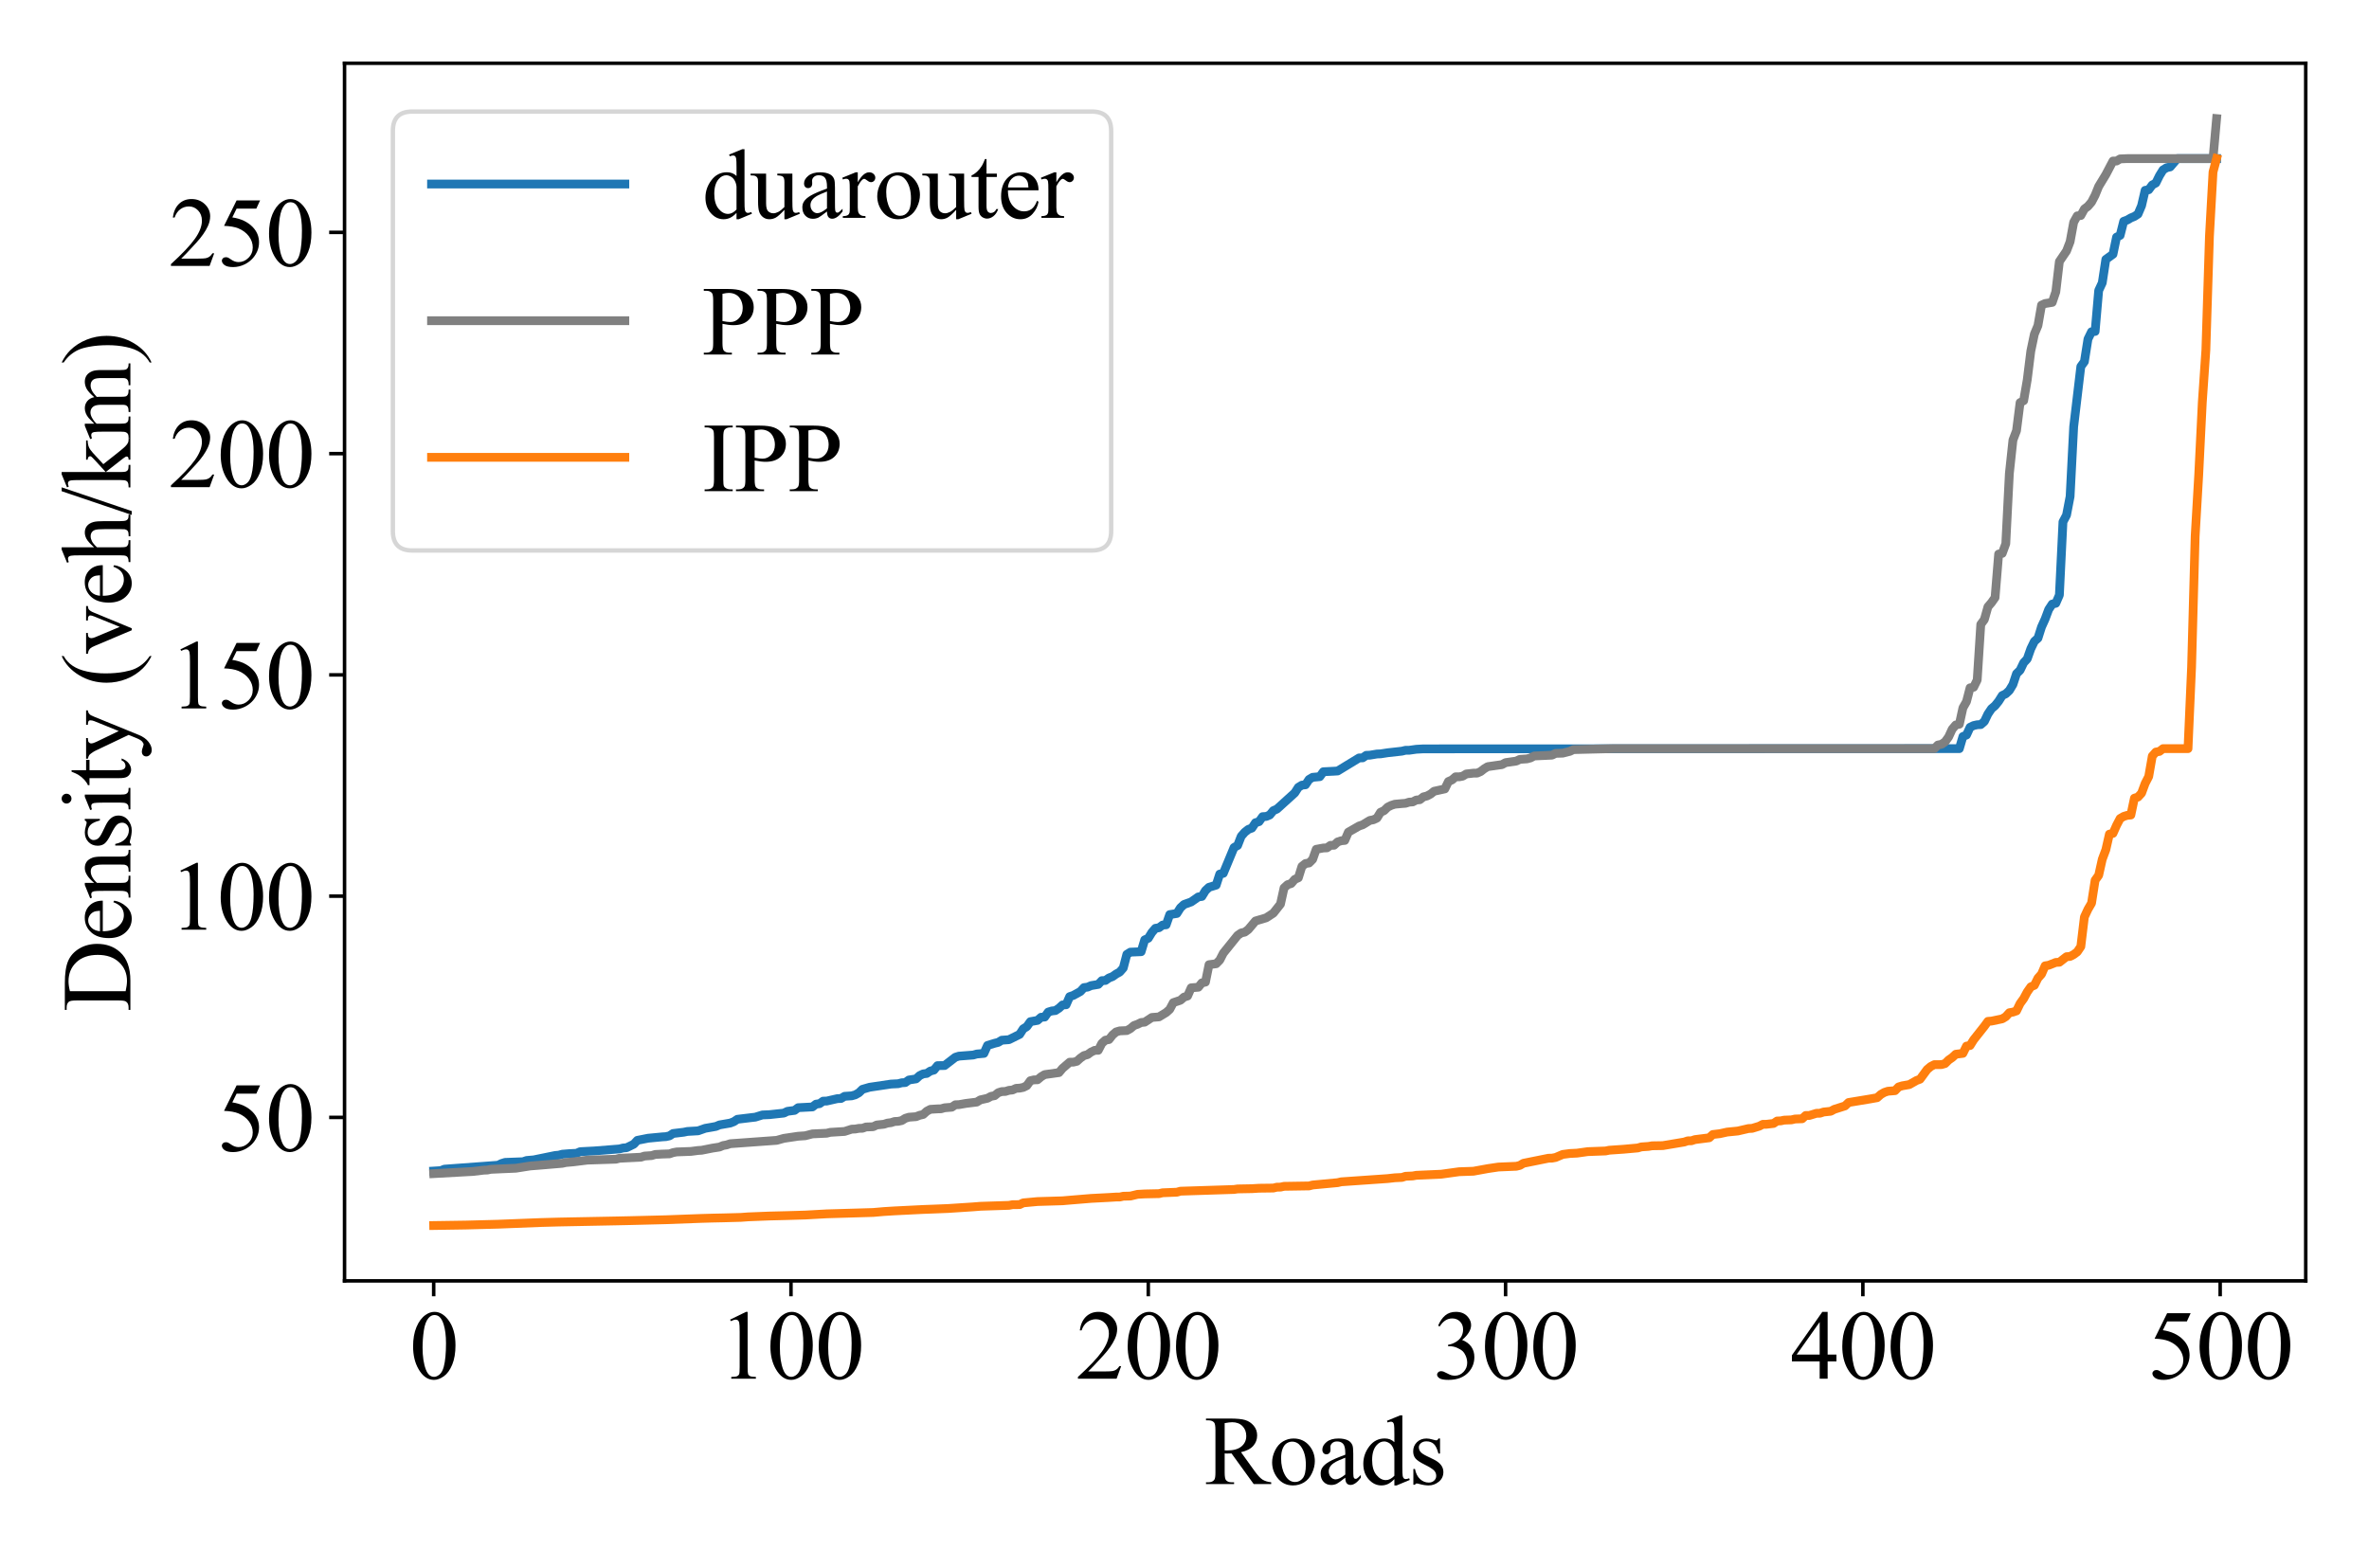 <?xml version="1.0" encoding="utf-8" standalone="no"?>
<!DOCTYPE svg PUBLIC "-//W3C//DTD SVG 1.1//EN"
  "http://www.w3.org/Graphics/SVG/1.1/DTD/svg11.dtd">
<svg xmlns:xlink="http://www.w3.org/1999/xlink" width="539.223pt" height="356.964pt" viewBox="0 0 539.223 356.964" xmlns="http://www.w3.org/2000/svg" version="1.1">
 <defs>
  <style type="text/css">*{stroke-linejoin: round; stroke-linecap: butt}</style>
 </defs>
 <g id="figure_1">
  <g id="patch_1">
   <path d="M 0 356.964 
L 539.223 356.964 
L 539.223 0 
L 0 0 
z
" style="fill: #ffffff"/>
  </g>
  <g id="axes_1">
   <g id="patch_2">
    <path d="M 78.423 291.6 
L 524.823 291.6 
L 524.823 14.4 
L 78.423 14.4 
z
" style="fill: #ffffff"/>
   </g>
   <g id="matplotlib.axis_1">
    <g id="xtick_1">
     <g id="line2d_1">
      <defs>
       <path id="m5b13c62906" d="M 0 0 
L 0 3.5 
" style="stroke: #000000; stroke-width: 0.8"/>
      </defs>
      <g>
       <use xlink:href="#m5b13c62906" x="98.714" y="291.6" style="stroke: #000000; stroke-width: 0.8"/>
      </g>
     </g>
     <g id="text_1">
      <!-- 0 -->
      <g transform="translate(93.214 313.876)scale(0.22 -0.22)">
       <defs>
        <path id="TimesNewRomanPSMT-30" d="M 231 2094 
Q 231 2819 450 3342 
Q 669 3866 1031 4122 
Q 1313 4325 1613 4325 
Q 2100 4325 2488 3828 
Q 2972 3213 2972 2159 
Q 2972 1422 2759 906 
Q 2547 391 2217 158 
Q 1888 -75 1581 -75 
Q 975 -75 572 641 
Q 231 1244 231 2094 
z
M 844 2016 
Q 844 1141 1059 588 
Q 1238 122 1591 122 
Q 1759 122 1940 273 
Q 2122 425 2216 781 
Q 2359 1319 2359 2297 
Q 2359 3022 2209 3506 
Q 2097 3866 1919 4016 
Q 1791 4119 1609 4119 
Q 1397 4119 1231 3928 
Q 1006 3669 925 3112 
Q 844 2556 844 2016 
z
" transform="scale(0.016)"/>
       </defs>
       <use xlink:href="#TimesNewRomanPSMT-30"/>
      </g>
     </g>
    </g>
    <g id="xtick_2">
     <g id="line2d_2">
      <g>
       <use xlink:href="#m5b13c62906" x="180.041" y="291.6" style="stroke: #000000; stroke-width: 0.8"/>
      </g>
     </g>
     <g id="text_2">
      <!-- 100 -->
      <g transform="translate(163.541 313.876)scale(0.22 -0.22)">
       <defs>
        <path id="TimesNewRomanPSMT-31" d="M 750 3822 
L 1781 4325 
L 1884 4325 
L 1884 747 
Q 1884 391 1914 303 
Q 1944 216 2037 169 
Q 2131 122 2419 116 
L 2419 0 
L 825 0 
L 825 116 
Q 1125 122 1212 167 
Q 1300 213 1334 289 
Q 1369 366 1369 747 
L 1369 3034 
Q 1369 3497 1338 3628 
Q 1316 3728 1258 3775 
Q 1200 3822 1119 3822 
Q 1003 3822 797 3725 
L 750 3822 
z
" transform="scale(0.016)"/>
       </defs>
       <use xlink:href="#TimesNewRomanPSMT-31"/>
       <use xlink:href="#TimesNewRomanPSMT-30" x="50"/>
       <use xlink:href="#TimesNewRomanPSMT-30" x="100"/>
      </g>
     </g>
    </g>
    <g id="xtick_3">
     <g id="line2d_3">
      <g>
       <use xlink:href="#m5b13c62906" x="261.367" y="291.6" style="stroke: #000000; stroke-width: 0.8"/>
      </g>
     </g>
     <g id="text_3">
      <!-- 200 -->
      <g transform="translate(244.867 313.876)scale(0.22 -0.22)">
       <defs>
        <path id="TimesNewRomanPSMT-32" d="M 2934 816 
L 2638 0 
L 138 0 
L 138 116 
Q 1241 1122 1691 1759 
Q 2141 2397 2141 2925 
Q 2141 3328 1894 3587 
Q 1647 3847 1303 3847 
Q 991 3847 742 3664 
Q 494 3481 375 3128 
L 259 3128 
Q 338 3706 661 4015 
Q 984 4325 1469 4325 
Q 1984 4325 2329 3994 
Q 2675 3663 2675 3213 
Q 2675 2891 2525 2569 
Q 2294 2063 1775 1497 
Q 997 647 803 472 
L 1909 472 
Q 2247 472 2383 497 
Q 2519 522 2628 598 
Q 2738 675 2819 816 
L 2934 816 
z
" transform="scale(0.016)"/>
       </defs>
       <use xlink:href="#TimesNewRomanPSMT-32"/>
       <use xlink:href="#TimesNewRomanPSMT-30" x="50"/>
       <use xlink:href="#TimesNewRomanPSMT-30" x="100"/>
      </g>
     </g>
    </g>
    <g id="xtick_4">
     <g id="line2d_4">
      <g>
       <use xlink:href="#m5b13c62906" x="342.693" y="291.6" style="stroke: #000000; stroke-width: 0.8"/>
      </g>
     </g>
     <g id="text_4">
      <!-- 300 -->
      <g transform="translate(326.193 313.876)scale(0.22 -0.22)">
       <defs>
        <path id="TimesNewRomanPSMT-33" d="M 325 3431 
Q 506 3859 782 4092 
Q 1059 4325 1472 4325 
Q 1981 4325 2253 3994 
Q 2459 3747 2459 3466 
Q 2459 3003 1878 2509 
Q 2269 2356 2469 2072 
Q 2669 1788 2669 1403 
Q 2669 853 2319 450 
Q 1863 -75 997 -75 
Q 569 -75 414 31 
Q 259 138 259 259 
Q 259 350 332 419 
Q 406 488 509 488 
Q 588 488 669 463 
Q 722 447 909 348 
Q 1097 250 1169 231 
Q 1284 197 1416 197 
Q 1734 197 1970 444 
Q 2206 691 2206 1028 
Q 2206 1275 2097 1509 
Q 2016 1684 1919 1775 
Q 1784 1900 1550 2001 
Q 1316 2103 1072 2103 
L 972 2103 
L 972 2197 
Q 1219 2228 1467 2375 
Q 1716 2522 1828 2728 
Q 1941 2934 1941 3181 
Q 1941 3503 1739 3701 
Q 1538 3900 1238 3900 
Q 753 3900 428 3381 
L 325 3431 
z
" transform="scale(0.016)"/>
       </defs>
       <use xlink:href="#TimesNewRomanPSMT-33"/>
       <use xlink:href="#TimesNewRomanPSMT-30" x="50"/>
       <use xlink:href="#TimesNewRomanPSMT-30" x="100"/>
      </g>
     </g>
    </g>
    <g id="xtick_5">
     <g id="line2d_5">
      <g>
       <use xlink:href="#m5b13c62906" x="424.02" y="291.6" style="stroke: #000000; stroke-width: 0.8"/>
      </g>
     </g>
     <g id="text_5">
      <!-- 400 -->
      <g transform="translate(407.52 313.876)scale(0.22 -0.22)">
       <defs>
        <path id="TimesNewRomanPSMT-34" d="M 2978 1563 
L 2978 1119 
L 2409 1119 
L 2409 0 
L 1894 0 
L 1894 1119 
L 100 1119 
L 100 1519 
L 2066 4325 
L 2409 4325 
L 2409 1563 
L 2978 1563 
z
M 1894 1563 
L 1894 3666 
L 406 1563 
L 1894 1563 
z
" transform="scale(0.016)"/>
       </defs>
       <use xlink:href="#TimesNewRomanPSMT-34"/>
       <use xlink:href="#TimesNewRomanPSMT-30" x="50"/>
       <use xlink:href="#TimesNewRomanPSMT-30" x="100"/>
      </g>
     </g>
    </g>
    <g id="xtick_6">
     <g id="line2d_6">
      <g>
       <use xlink:href="#m5b13c62906" x="505.346" y="291.6" style="stroke: #000000; stroke-width: 0.8"/>
      </g>
     </g>
     <g id="text_6">
      <!-- 500 -->
      <g transform="translate(488.846 313.876)scale(0.22 -0.22)">
       <defs>
        <path id="TimesNewRomanPSMT-35" d="M 2778 4238 
L 2534 3706 
L 1259 3706 
L 981 3138 
Q 1809 3016 2294 2522 
Q 2709 2097 2709 1522 
Q 2709 1188 2573 903 
Q 2438 619 2231 419 
Q 2025 219 1772 97 
Q 1413 -75 1034 -75 
Q 653 -75 479 54 
Q 306 184 306 341 
Q 306 428 378 495 
Q 450 563 559 563 
Q 641 563 702 538 
Q 763 513 909 409 
Q 1144 247 1384 247 
Q 1750 247 2026 523 
Q 2303 800 2303 1197 
Q 2303 1581 2056 1914 
Q 1809 2247 1375 2428 
Q 1034 2569 447 2591 
L 1259 4238 
L 2778 4238 
z
" transform="scale(0.016)"/>
       </defs>
       <use xlink:href="#TimesNewRomanPSMT-35"/>
       <use xlink:href="#TimesNewRomanPSMT-30" x="50"/>
       <use xlink:href="#TimesNewRomanPSMT-30" x="100"/>
      </g>
     </g>
    </g>
    <g id="text_7">
     <!-- Roads -->
     <g transform="translate(274.122 337.858)scale(0.22 -0.22)">
      <defs>
       <path id="TimesNewRomanPSMT-52" d="M 4325 0 
L 3194 0 
L 1759 1981 
Q 1600 1975 1500 1975 
Q 1459 1975 1412 1976 
Q 1366 1978 1316 1981 
L 1316 750 
Q 1316 350 1403 253 
Q 1522 116 1759 116 
L 1925 116 
L 1925 0 
L 109 0 
L 109 116 
L 269 116 
Q 538 116 653 291 
Q 719 388 719 750 
L 719 3488 
Q 719 3888 631 3984 
Q 509 4122 269 4122 
L 109 4122 
L 109 4238 
L 1653 4238 
Q 2328 4238 2648 4139 
Q 2969 4041 3192 3777 
Q 3416 3513 3416 3147 
Q 3416 2756 3161 2468 
Q 2906 2181 2372 2063 
L 3247 847 
Q 3547 428 3762 290 
Q 3978 153 4325 116 
L 4325 0 
z
M 1316 2178 
Q 1375 2178 1419 2176 
Q 1463 2175 1491 2175 
Q 2097 2175 2405 2437 
Q 2713 2700 2713 3106 
Q 2713 3503 2464 3751 
Q 2216 4000 1806 4000 
Q 1625 4000 1316 3941 
L 1316 2178 
z
" transform="scale(0.016)"/>
       <path id="TimesNewRomanPSMT-6f" d="M 1600 2947 
Q 2250 2947 2644 2453 
Q 2978 2031 2978 1484 
Q 2978 1100 2793 706 
Q 2609 313 2286 112 
Q 1963 -88 1566 -88 
Q 919 -88 538 428 
Q 216 863 216 1403 
Q 216 1797 411 2186 
Q 606 2575 925 2761 
Q 1244 2947 1600 2947 
z
M 1503 2744 
Q 1338 2744 1170 2645 
Q 1003 2547 900 2300 
Q 797 2053 797 1666 
Q 797 1041 1045 587 
Q 1294 134 1700 134 
Q 2003 134 2200 384 
Q 2397 634 2397 1244 
Q 2397 2006 2069 2444 
Q 1847 2744 1503 2744 
z
" transform="scale(0.016)"/>
       <path id="TimesNewRomanPSMT-61" d="M 1822 413 
Q 1381 72 1269 19 
Q 1100 -59 909 -59 
Q 613 -59 420 144 
Q 228 347 228 678 
Q 228 888 322 1041 
Q 450 1253 767 1440 
Q 1084 1628 1822 1897 
L 1822 2009 
Q 1822 2438 1686 2597 
Q 1550 2756 1291 2756 
Q 1094 2756 978 2650 
Q 859 2544 859 2406 
L 866 2225 
Q 866 2081 792 2003 
Q 719 1925 600 1925 
Q 484 1925 411 2006 
Q 338 2088 338 2228 
Q 338 2497 613 2722 
Q 888 2947 1384 2947 
Q 1766 2947 2009 2819 
Q 2194 2722 2281 2516 
Q 2338 2381 2338 1966 
L 2338 994 
Q 2338 584 2353 492 
Q 2369 400 2405 369 
Q 2441 338 2488 338 
Q 2538 338 2575 359 
Q 2641 400 2828 588 
L 2828 413 
Q 2478 -56 2159 -56 
Q 2006 -56 1915 50 
Q 1825 156 1822 413 
z
M 1822 616 
L 1822 1706 
Q 1350 1519 1213 1441 
Q 966 1303 859 1153 
Q 753 1003 753 825 
Q 753 600 887 451 
Q 1022 303 1197 303 
Q 1434 303 1822 616 
z
" transform="scale(0.016)"/>
       <path id="TimesNewRomanPSMT-64" d="M 2222 322 
Q 2013 103 1813 7 
Q 1613 -88 1381 -88 
Q 913 -88 563 304 
Q 213 697 213 1313 
Q 213 1928 600 2439 
Q 988 2950 1597 2950 
Q 1975 2950 2222 2709 
L 2222 3238 
Q 2222 3728 2198 3840 
Q 2175 3953 2125 3993 
Q 2075 4034 2000 4034 
Q 1919 4034 1784 3984 
L 1744 4094 
L 2597 4444 
L 2738 4444 
L 2738 1134 
Q 2738 631 2761 520 
Q 2784 409 2836 365 
Q 2888 322 2956 322 
Q 3041 322 3181 375 
L 3216 266 
L 2366 -88 
L 2222 -88 
L 2222 322 
z
M 2222 541 
L 2222 2016 
Q 2203 2228 2109 2403 
Q 2016 2578 1861 2667 
Q 1706 2756 1559 2756 
Q 1284 2756 1069 2509 
Q 784 2184 784 1559 
Q 784 928 1059 592 
Q 1334 256 1672 256 
Q 1956 256 2222 541 
z
" transform="scale(0.016)"/>
       <path id="TimesNewRomanPSMT-73" d="M 2050 2947 
L 2050 1972 
L 1947 1972 
Q 1828 2431 1642 2597 
Q 1456 2763 1169 2763 
Q 950 2763 815 2647 
Q 681 2531 681 2391 
Q 681 2216 781 2091 
Q 878 1963 1175 1819 
L 1631 1597 
Q 2266 1288 2266 781 
Q 2266 391 1970 151 
Q 1675 -88 1309 -88 
Q 1047 -88 709 6 
Q 606 38 541 38 
Q 469 38 428 -44 
L 325 -44 
L 325 978 
L 428 978 
Q 516 541 762 319 
Q 1009 97 1316 97 
Q 1531 97 1667 223 
Q 1803 350 1803 528 
Q 1803 744 1651 891 
Q 1500 1038 1047 1263 
Q 594 1488 453 1669 
Q 313 1847 313 2119 
Q 313 2472 555 2709 
Q 797 2947 1181 2947 
Q 1350 2947 1591 2875 
Q 1750 2828 1803 2828 
Q 1853 2828 1881 2850 
Q 1909 2872 1947 2947 
L 2050 2947 
z
" transform="scale(0.016)"/>
      </defs>
      <use xlink:href="#TimesNewRomanPSMT-52"/>
      <use xlink:href="#TimesNewRomanPSMT-6f" x="66.699"/>
      <use xlink:href="#TimesNewRomanPSMT-61" x="116.699"/>
      <use xlink:href="#TimesNewRomanPSMT-64" x="161.084"/>
      <use xlink:href="#TimesNewRomanPSMT-73" x="211.084"/>
     </g>
    </g>
   </g>
   <g id="matplotlib.axis_2">
    <g id="ytick_1">
     <g id="line2d_7">
      <defs>
       <path id="mdacbf86627" d="M 0 0 
L -3.5 0 
" style="stroke: #000000; stroke-width: 0.8"/>
      </defs>
      <g>
       <use xlink:href="#mdacbf86627" x="78.423" y="254.379" style="stroke: #000000; stroke-width: 0.8"/>
      </g>
     </g>
     <g id="text_8">
      <!-- 50 -->
      <g transform="translate(49.423 262.017)scale(0.22 -0.22)">
       <use xlink:href="#TimesNewRomanPSMT-35"/>
       <use xlink:href="#TimesNewRomanPSMT-30" x="50"/>
      </g>
     </g>
    </g>
    <g id="ytick_2">
     <g id="line2d_8">
      <g>
       <use xlink:href="#mdacbf86627" x="78.423" y="204.009" style="stroke: #000000; stroke-width: 0.8"/>
      </g>
     </g>
     <g id="text_9">
      <!-- 100 -->
      <g transform="translate(38.423 211.648)scale(0.22 -0.22)">
       <use xlink:href="#TimesNewRomanPSMT-31"/>
       <use xlink:href="#TimesNewRomanPSMT-30" x="50"/>
       <use xlink:href="#TimesNewRomanPSMT-30" x="100"/>
      </g>
     </g>
    </g>
    <g id="ytick_3">
     <g id="line2d_9">
      <g>
       <use xlink:href="#mdacbf86627" x="78.423" y="153.64" style="stroke: #000000; stroke-width: 0.8"/>
      </g>
     </g>
     <g id="text_10">
      <!-- 150 -->
      <g transform="translate(38.423 161.278)scale(0.22 -0.22)">
       <use xlink:href="#TimesNewRomanPSMT-31"/>
       <use xlink:href="#TimesNewRomanPSMT-35" x="50"/>
       <use xlink:href="#TimesNewRomanPSMT-30" x="100"/>
      </g>
     </g>
    </g>
    <g id="ytick_4">
     <g id="line2d_10">
      <g>
       <use xlink:href="#mdacbf86627" x="78.423" y="103.27" style="stroke: #000000; stroke-width: 0.8"/>
      </g>
     </g>
     <g id="text_11">
      <!-- 200 -->
      <g transform="translate(38.423 110.908)scale(0.22 -0.22)">
       <use xlink:href="#TimesNewRomanPSMT-32"/>
       <use xlink:href="#TimesNewRomanPSMT-30" x="50"/>
       <use xlink:href="#TimesNewRomanPSMT-30" x="100"/>
      </g>
     </g>
    </g>
    <g id="ytick_5">
     <g id="line2d_11">
      <g>
       <use xlink:href="#mdacbf86627" x="78.423" y="52.9" style="stroke: #000000; stroke-width: 0.8"/>
      </g>
     </g>
     <g id="text_12">
      <!-- 250 -->
      <g transform="translate(38.423 60.538)scale(0.22 -0.22)">
       <use xlink:href="#TimesNewRomanPSMT-32"/>
       <use xlink:href="#TimesNewRomanPSMT-35" x="50"/>
       <use xlink:href="#TimesNewRomanPSMT-30" x="100"/>
      </g>
     </g>
    </g>
    <g id="text_13">
     <!-- Density (veh/km) -->
     <g transform="translate(29.676 230.29)rotate(-90)scale(0.22 -0.22)">
      <defs>
       <path id="TimesNewRomanPSMT-44" d="M 109 0 
L 109 116 
L 269 116 
Q 538 116 650 288 
Q 719 391 719 750 
L 719 3488 
Q 719 3884 631 3984 
Q 509 4122 269 4122 
L 109 4122 
L 109 4238 
L 1834 4238 
Q 2784 4238 3279 4022 
Q 3775 3806 4076 3303 
Q 4378 2800 4378 2141 
Q 4378 1256 3841 663 
Q 3238 0 2003 0 
L 109 0 
z
M 1319 306 
Q 1716 219 1984 219 
Q 2709 219 3187 728 
Q 3666 1238 3666 2109 
Q 3666 2988 3187 3494 
Q 2709 4000 1959 4000 
Q 1678 4000 1319 3909 
L 1319 306 
z
" transform="scale(0.016)"/>
       <path id="TimesNewRomanPSMT-65" d="M 681 1784 
Q 678 1147 991 784 
Q 1303 422 1725 422 
Q 2006 422 2214 576 
Q 2422 731 2563 1106 
L 2659 1044 
Q 2594 616 2278 264 
Q 1963 -88 1488 -88 
Q 972 -88 605 314 
Q 238 716 238 1394 
Q 238 2128 614 2539 
Q 991 2950 1559 2950 
Q 2041 2950 2350 2633 
Q 2659 2316 2659 1784 
L 681 1784 
z
M 681 1966 
L 2006 1966 
Q 1991 2241 1941 2353 
Q 1863 2528 1708 2628 
Q 1553 2728 1384 2728 
Q 1125 2728 920 2526 
Q 716 2325 681 1966 
z
" transform="scale(0.016)"/>
       <path id="TimesNewRomanPSMT-6e" d="M 1034 2341 
Q 1538 2947 1994 2947 
Q 2228 2947 2397 2830 
Q 2566 2713 2666 2444 
Q 2734 2256 2734 1869 
L 2734 647 
Q 2734 375 2778 278 
Q 2813 200 2889 156 
Q 2966 113 3172 113 
L 3172 0 
L 1756 0 
L 1756 113 
L 1816 113 
Q 2016 113 2095 173 
Q 2175 234 2206 353 
Q 2219 400 2219 647 
L 2219 1819 
Q 2219 2209 2117 2386 
Q 2016 2563 1775 2563 
Q 1403 2563 1034 2156 
L 1034 647 
Q 1034 356 1069 288 
Q 1113 197 1189 155 
Q 1266 113 1500 113 
L 1500 0 
L 84 0 
L 84 113 
L 147 113 
Q 366 113 442 223 
Q 519 334 519 647 
L 519 1709 
Q 519 2225 495 2337 
Q 472 2450 423 2490 
Q 375 2531 294 2531 
Q 206 2531 84 2484 
L 38 2597 
L 900 2947 
L 1034 2947 
L 1034 2341 
z
" transform="scale(0.016)"/>
       <path id="TimesNewRomanPSMT-69" d="M 928 4444 
Q 1059 4444 1151 4351 
Q 1244 4259 1244 4128 
Q 1244 3997 1151 3903 
Q 1059 3809 928 3809 
Q 797 3809 703 3903 
Q 609 3997 609 4128 
Q 609 4259 701 4351 
Q 794 4444 928 4444 
z
M 1188 2947 
L 1188 647 
Q 1188 378 1227 289 
Q 1266 200 1342 156 
Q 1419 113 1622 113 
L 1622 0 
L 231 0 
L 231 113 
Q 441 113 512 153 
Q 584 194 626 287 
Q 669 381 669 647 
L 669 1750 
Q 669 2216 641 2353 
Q 619 2453 572 2492 
Q 525 2531 444 2531 
Q 356 2531 231 2484 
L 188 2597 
L 1050 2947 
L 1188 2947 
z
" transform="scale(0.016)"/>
       <path id="TimesNewRomanPSMT-74" d="M 1031 3803 
L 1031 2863 
L 1700 2863 
L 1700 2644 
L 1031 2644 
L 1031 788 
Q 1031 509 1111 412 
Q 1191 316 1316 316 
Q 1419 316 1516 380 
Q 1613 444 1666 569 
L 1788 569 
Q 1678 263 1478 108 
Q 1278 -47 1066 -47 
Q 922 -47 784 33 
Q 647 113 581 261 
Q 516 409 516 719 
L 516 2644 
L 63 2644 
L 63 2747 
Q 234 2816 414 2980 
Q 594 3144 734 3369 
Q 806 3488 934 3803 
L 1031 3803 
z
" transform="scale(0.016)"/>
       <path id="TimesNewRomanPSMT-79" d="M 38 2863 
L 1372 2863 
L 1372 2747 
L 1306 2747 
Q 1166 2747 1095 2686 
Q 1025 2625 1025 2534 
Q 1025 2413 1128 2197 
L 1825 753 
L 2466 2334 
Q 2519 2463 2519 2588 
Q 2519 2644 2497 2672 
Q 2472 2706 2419 2726 
Q 2366 2747 2231 2747 
L 2231 2863 
L 3163 2863 
L 3163 2747 
Q 3047 2734 2984 2696 
Q 2922 2659 2847 2556 
Q 2819 2513 2741 2316 
L 1575 -541 
Q 1406 -956 1132 -1168 
Q 859 -1381 606 -1381 
Q 422 -1381 303 -1275 
Q 184 -1169 184 -1031 
Q 184 -900 270 -820 
Q 356 -741 506 -741 
Q 609 -741 788 -809 
Q 913 -856 944 -856 
Q 1038 -856 1148 -759 
Q 1259 -663 1372 -384 
L 1575 113 
L 547 2272 
Q 500 2369 397 2513 
Q 319 2622 269 2659 
Q 197 2709 38 2747 
L 38 2863 
z
" transform="scale(0.016)"/>
       <path id="TimesNewRomanPSMT-20" transform="scale(0.016)"/>
       <path id="TimesNewRomanPSMT-28" d="M 1988 -1253 
L 1988 -1369 
Q 1516 -1131 1200 -813 
Q 750 -359 506 256 
Q 263 872 263 1534 
Q 263 2503 741 3301 
Q 1219 4100 1988 4444 
L 1988 4313 
Q 1603 4100 1356 3731 
Q 1109 3363 987 2797 
Q 866 2231 866 1616 
Q 866 947 969 400 
Q 1050 -31 1165 -292 
Q 1281 -553 1476 -793 
Q 1672 -1034 1988 -1253 
z
" transform="scale(0.016)"/>
       <path id="TimesNewRomanPSMT-76" d="M 53 2863 
L 1400 2863 
L 1400 2747 
L 1313 2747 
Q 1191 2747 1127 2687 
Q 1063 2628 1063 2528 
Q 1063 2419 1128 2269 
L 1794 688 
L 2463 2328 
Q 2534 2503 2534 2594 
Q 2534 2638 2509 2666 
Q 2475 2713 2422 2730 
Q 2369 2747 2206 2747 
L 2206 2863 
L 3141 2863 
L 3141 2747 
Q 2978 2734 2916 2681 
Q 2806 2588 2719 2369 
L 1703 -88 
L 1575 -88 
L 553 2328 
Q 484 2497 421 2570 
Q 359 2644 263 2694 
Q 209 2722 53 2747 
L 53 2863 
z
" transform="scale(0.016)"/>
       <path id="TimesNewRomanPSMT-68" d="M 1041 4444 
L 1041 2350 
Q 1388 2731 1591 2839 
Q 1794 2947 1997 2947 
Q 2241 2947 2416 2812 
Q 2591 2678 2675 2391 
Q 2734 2191 2734 1659 
L 2734 647 
Q 2734 375 2778 275 
Q 2809 200 2884 156 
Q 2959 113 3159 113 
L 3159 0 
L 1753 0 
L 1753 113 
L 1819 113 
Q 2019 113 2097 173 
Q 2175 234 2206 353 
Q 2216 403 2216 647 
L 2216 1659 
Q 2216 2128 2167 2275 
Q 2119 2422 2012 2495 
Q 1906 2569 1756 2569 
Q 1603 2569 1437 2487 
Q 1272 2406 1041 2159 
L 1041 647 
Q 1041 353 1073 281 
Q 1106 209 1195 161 
Q 1284 113 1503 113 
L 1503 0 
L 84 0 
L 84 113 
Q 275 113 384 172 
Q 447 203 484 290 
Q 522 378 522 647 
L 522 3238 
Q 522 3728 498 3840 
Q 475 3953 426 3993 
Q 378 4034 297 4034 
Q 231 4034 84 3984 
L 41 4094 
L 897 4444 
L 1041 4444 
z
" transform="scale(0.016)"/>
       <path id="TimesNewRomanPSMT-2f" d="M 1794 4444 
L 259 -88 
L 9 -88 
L 1544 4444 
L 1794 4444 
z
" transform="scale(0.016)"/>
       <path id="TimesNewRomanPSMT-6b" d="M 1047 4444 
L 1047 1594 
L 1775 2259 
Q 2006 2472 2044 2528 
Q 2069 2566 2069 2603 
Q 2069 2666 2017 2711 
Q 1966 2756 1847 2763 
L 1847 2863 
L 3091 2863 
L 3091 2763 
Q 2834 2756 2664 2684 
Q 2494 2613 2291 2428 
L 1556 1750 
L 2291 822 
Q 2597 438 2703 334 
Q 2853 188 2966 144 
Q 3044 113 3238 113 
L 3238 0 
L 1847 0 
L 1847 113 
Q 1966 116 2008 148 
Q 2050 181 2050 241 
Q 2050 313 1925 472 
L 1047 1594 
L 1047 644 
Q 1047 366 1086 278 
Q 1125 191 1197 153 
Q 1269 116 1509 113 
L 1509 0 
L 53 0 
L 53 113 
Q 272 113 381 166 
Q 447 200 481 272 
Q 528 375 528 628 
L 528 3234 
Q 528 3731 506 3842 
Q 484 3953 434 3995 
Q 384 4038 303 4038 
Q 238 4038 106 3984 
L 53 4094 
L 903 4444 
L 1047 4444 
z
" transform="scale(0.016)"/>
       <path id="TimesNewRomanPSMT-6d" d="M 1050 2338 
Q 1363 2650 1419 2697 
Q 1559 2816 1721 2881 
Q 1884 2947 2044 2947 
Q 2313 2947 2506 2790 
Q 2700 2634 2766 2338 
Q 3088 2713 3309 2830 
Q 3531 2947 3766 2947 
Q 3994 2947 4170 2830 
Q 4347 2713 4450 2447 
Q 4519 2266 4519 1878 
L 4519 647 
Q 4519 378 4559 278 
Q 4591 209 4675 161 
Q 4759 113 4950 113 
L 4950 0 
L 3538 0 
L 3538 113 
L 3597 113 
Q 3781 113 3884 184 
Q 3956 234 3988 344 
Q 4000 397 4000 647 
L 4000 1878 
Q 4000 2228 3916 2372 
Q 3794 2572 3525 2572 
Q 3359 2572 3192 2489 
Q 3025 2406 2788 2181 
L 2781 2147 
L 2788 2013 
L 2788 647 
Q 2788 353 2820 281 
Q 2853 209 2943 161 
Q 3034 113 3253 113 
L 3253 0 
L 1806 0 
L 1806 113 
Q 2044 113 2133 169 
Q 2222 225 2256 338 
Q 2272 391 2272 647 
L 2272 1878 
Q 2272 2228 2169 2381 
Q 2031 2581 1784 2581 
Q 1616 2581 1450 2491 
Q 1191 2353 1050 2181 
L 1050 647 
Q 1050 366 1089 281 
Q 1128 197 1204 155 
Q 1281 113 1516 113 
L 1516 0 
L 100 0 
L 100 113 
Q 297 113 375 155 
Q 453 197 493 289 
Q 534 381 534 647 
L 534 1741 
Q 534 2213 506 2350 
Q 484 2453 437 2492 
Q 391 2531 309 2531 
Q 222 2531 100 2484 
L 53 2597 
L 916 2947 
L 1050 2947 
L 1050 2338 
z
" transform="scale(0.016)"/>
       <path id="TimesNewRomanPSMT-29" d="M 144 4313 
L 144 4444 
Q 619 4209 934 3891 
Q 1381 3434 1625 2820 
Q 1869 2206 1869 1541 
Q 1869 572 1392 -226 
Q 916 -1025 144 -1369 
L 144 -1253 
Q 528 -1038 776 -670 
Q 1025 -303 1145 264 
Q 1266 831 1266 1447 
Q 1266 2113 1163 2663 
Q 1084 3094 967 3353 
Q 850 3613 656 3853 
Q 463 4094 144 4313 
z
" transform="scale(0.016)"/>
      </defs>
      <use xlink:href="#TimesNewRomanPSMT-44"/>
      <use xlink:href="#TimesNewRomanPSMT-65" x="72.217"/>
      <use xlink:href="#TimesNewRomanPSMT-6e" x="116.602"/>
      <use xlink:href="#TimesNewRomanPSMT-73" x="166.602"/>
      <use xlink:href="#TimesNewRomanPSMT-69" x="205.518"/>
      <use xlink:href="#TimesNewRomanPSMT-74" x="233.301"/>
      <use xlink:href="#TimesNewRomanPSMT-79" x="261.084"/>
      <use xlink:href="#TimesNewRomanPSMT-20" x="311.084"/>
      <use xlink:href="#TimesNewRomanPSMT-28" x="336.084"/>
      <use xlink:href="#TimesNewRomanPSMT-76" x="369.385"/>
      <use xlink:href="#TimesNewRomanPSMT-65" x="419.385"/>
      <use xlink:href="#TimesNewRomanPSMT-68" x="463.77"/>
      <use xlink:href="#TimesNewRomanPSMT-2f" x="513.77"/>
      <use xlink:href="#TimesNewRomanPSMT-6b" x="541.553"/>
      <use xlink:href="#TimesNewRomanPSMT-6d" x="591.553"/>
      <use xlink:href="#TimesNewRomanPSMT-29" x="669.336"/>
     </g>
    </g>
   </g>
   <g id="line2d_12">
    <path d="M 98.714 266.599 
L 100.341 266.498 
L 101.154 266.166 
L 110.913 265.451 
L 113.353 265.269 
L 114.166 264.876 
L 114.98 264.624 
L 119.046 264.473 
L 119.859 264.191 
L 121.486 264.05 
L 126.365 263.053 
L 127.179 262.982 
L 127.992 262.761 
L 129.618 262.63 
L 131.245 262.549 
L 132.058 262.187 
L 135.311 262.015 
L 141.004 261.562 
L 141.817 261.35 
L 142.631 261.28 
L 144.257 260.484 
L 145.07 259.608 
L 147.51 259.124 
L 150.763 258.812 
L 151.576 258.761 
L 152.39 258.58 
L 153.203 258.046 
L 155.643 257.754 
L 156.456 257.583 
L 158.896 257.442 
L 160.522 256.868 
L 162.149 256.585 
L 162.962 256.434 
L 163.775 256.092 
L 166.215 255.669 
L 167.028 255.356 
L 167.842 254.812 
L 171.095 254.42 
L 171.908 254.329 
L 173.535 253.825 
L 175.161 253.755 
L 178.414 253.402 
L 179.227 252.999 
L 180.854 252.788 
L 181.667 252.173 
L 184.92 252.002 
L 185.733 251.367 
L 186.547 251.256 
L 187.36 250.682 
L 188.173 250.662 
L 190.613 250.108 
L 191.426 250.078 
L 192.24 249.584 
L 193.866 249.473 
L 194.679 249.242 
L 195.493 248.778 
L 196.306 247.992 
L 197.932 247.519 
L 202.812 246.794 
L 204.439 246.713 
L 205.252 246.501 
L 206.065 246.451 
L 206.878 245.867 
L 208.505 245.615 
L 209.318 244.869 
L 210.131 244.477 
L 210.945 244.376 
L 211.758 243.832 
L 212.571 243.61 
L 213.384 242.603 
L 215.011 242.573 
L 217.451 240.689 
L 218.264 240.437 
L 221.517 240.185 
L 222.33 239.953 
L 223.957 239.812 
L 224.77 237.999 
L 226.397 237.505 
L 227.21 237.304 
L 228.023 236.81 
L 229.65 236.689 
L 232.089 235.481 
L 232.903 234.221 
L 233.716 233.718 
L 234.529 232.589 
L 236.156 232.297 
L 236.969 231.582 
L 237.782 231.542 
L 238.596 230.403 
L 239.409 230.151 
L 240.222 230.061 
L 241.035 229.527 
L 241.849 228.781 
L 242.662 228.741 
L 243.475 226.887 
L 244.288 226.615 
L 245.915 225.719 
L 246.728 224.832 
L 247.541 224.732 
L 248.355 224.379 
L 249.981 224.107 
L 250.795 223.251 
L 251.608 223.21 
L 252.421 222.636 
L 253.234 222.324 
L 254.048 221.74 
L 254.861 221.296 
L 255.674 220.37 
L 256.487 217.267 
L 257.301 216.763 
L 259.74 216.662 
L 260.554 213.963 
L 261.367 213.6 
L 262.18 212.28 
L 262.993 211.333 
L 263.807 211.202 
L 264.62 210.598 
L 265.433 210.537 
L 266.247 208.21 
L 267.873 207.958 
L 268.686 206.669 
L 269.5 205.913 
L 271.126 205.329 
L 272.753 204.191 
L 273.566 204.08 
L 274.379 202.75 
L 275.192 201.995 
L 276.819 201.501 
L 277.632 198.993 
L 278.445 198.821 
L 280.885 192.938 
L 281.698 192.485 
L 282.512 190.389 
L 283.325 189.463 
L 284.138 188.818 
L 284.952 188.516 
L 285.765 187.297 
L 286.578 187.055 
L 287.391 185.917 
L 288.205 185.876 
L 289.018 185.534 
L 289.831 184.547 
L 290.644 184.194 
L 294.711 180.507 
L 295.524 179.238 
L 296.337 178.744 
L 297.15 178.663 
L 297.964 177.444 
L 298.777 176.961 
L 300.404 176.81 
L 301.217 175.692 
L 303.657 175.571 
L 304.47 175.52 
L 309.349 172.549 
L 310.163 172.528 
L 310.976 171.954 
L 311.789 171.924 
L 313.416 171.652 
L 314.229 171.622 
L 315.856 171.37 
L 319.109 171.007 
L 319.922 170.806 
L 320.735 170.806 
L 322.362 170.574 
L 323.988 170.483 
L 445.978 170.433 
L 446.791 167.673 
L 447.604 167.33 
L 448.417 165.567 
L 449.231 165.174 
L 450.044 164.993 
L 450.857 164.953 
L 451.67 164.248 
L 452.484 162.545 
L 453.297 161.336 
L 454.11 160.651 
L 454.923 159.634 
L 455.737 158.344 
L 456.55 157.951 
L 457.363 157.186 
L 458.177 155.826 
L 458.99 153.378 
L 459.803 152.582 
L 460.616 150.879 
L 461.43 150.003 
L 462.243 147.696 
L 463.056 146.014 
L 463.869 145.288 
L 464.683 142.73 
L 465.496 140.936 
L 466.309 138.76 
L 467.122 137.521 
L 467.936 137.34 
L 468.749 135.466 
L 469.562 118.804 
L 470.375 117.273 
L 471.189 113.022 
L 472.002 97.145 
L 473.629 83.444 
L 474.442 82.326 
L 475.255 77.188 
L 476.068 75.526 
L 476.882 75.456 
L 477.695 66.127 
L 478.508 64.384 
L 479.321 59.055 
L 480.948 57.877 
L 481.761 53.988 
L 482.574 53.585 
L 483.388 50.382 
L 484.201 50.09 
L 485.014 49.606 
L 485.827 49.274 
L 486.641 48.74 
L 487.454 46.826 
L 488.267 43.33 
L 489.081 43.199 
L 489.894 42.101 
L 490.707 41.658 
L 491.52 40.005 
L 492.334 38.686 
L 493.147 38.182 
L 493.96 38.001 
L 495.587 36.107 
L 504.533 36.107 
L 504.533 36.107 
" clip-path="url(#p31be3c2817)" style="fill: none; stroke: #1f77b4; stroke-width: 2; stroke-linecap: square"/>
   </g>
   <g id="line2d_13">
    <path d="M 98.714 267.183 
L 107.66 266.69 
L 110.1 266.397 
L 110.913 266.367 
L 111.727 266.206 
L 114.166 266.095 
L 117.419 265.954 
L 120.672 265.44 
L 123.112 265.249 
L 127.992 264.836 
L 128.805 264.655 
L 130.432 264.514 
L 133.685 264.111 
L 140.191 263.899 
L 141.004 263.688 
L 145.884 263.446 
L 146.697 263.184 
L 148.323 263.073 
L 149.137 262.821 
L 150.763 262.731 
L 152.39 262.68 
L 153.203 262.398 
L 154.016 262.247 
L 157.269 262.126 
L 158.896 261.915 
L 159.709 261.864 
L 162.149 261.381 
L 163.775 261.129 
L 164.589 260.786 
L 165.402 260.645 
L 166.215 260.373 
L 176.788 259.608 
L 178.414 259.154 
L 181.667 258.671 
L 183.294 258.56 
L 184.92 258.137 
L 188.173 257.986 
L 188.987 257.784 
L 192.24 257.583 
L 193.866 257.059 
L 194.679 257.029 
L 195.493 256.878 
L 196.306 256.857 
L 197.119 256.565 
L 198.746 256.505 
L 199.559 256.112 
L 201.185 255.941 
L 201.999 255.679 
L 202.812 255.578 
L 203.625 255.316 
L 204.439 255.276 
L 205.252 255.105 
L 206.065 254.591 
L 206.878 254.339 
L 208.505 254.218 
L 209.318 253.906 
L 210.131 253.714 
L 210.945 252.979 
L 211.758 252.546 
L 213.384 252.445 
L 214.198 252.425 
L 215.011 252.193 
L 216.637 252.062 
L 217.451 251.508 
L 218.264 251.478 
L 219.891 251.196 
L 222.33 250.894 
L 223.144 250.39 
L 224.77 250.027 
L 225.583 249.584 
L 226.397 249.433 
L 227.21 248.758 
L 228.023 248.506 
L 228.836 248.476 
L 229.65 248.224 
L 230.463 248.143 
L 231.276 247.761 
L 232.089 247.72 
L 232.903 247.559 
L 233.716 247.156 
L 234.529 246.028 
L 235.343 245.837 
L 236.156 245.816 
L 236.969 245.131 
L 237.782 244.638 
L 241.035 244.184 
L 241.849 243.217 
L 243.475 241.817 
L 244.288 241.807 
L 245.102 241.616 
L 245.915 240.88 
L 246.728 240.306 
L 247.541 240.094 
L 248.355 239.5 
L 249.168 239.117 
L 249.981 239.107 
L 250.795 237.526 
L 251.608 236.8 
L 252.421 236.659 
L 253.234 235.622 
L 254.048 234.926 
L 254.861 234.685 
L 256.487 234.614 
L 257.301 234.161 
L 258.114 233.466 
L 258.927 233.184 
L 259.74 232.781 
L 260.554 232.7 
L 262.18 231.632 
L 263.807 231.501 
L 265.433 230.514 
L 266.247 229.789 
L 267.06 228.257 
L 268.686 227.713 
L 269.5 226.998 
L 270.313 226.746 
L 271.126 224.883 
L 272.753 224.752 
L 273.566 223.754 
L 274.379 223.583 
L 275.192 219.614 
L 276.819 219.402 
L 277.632 218.576 
L 278.445 216.995 
L 281.698 212.955 
L 282.512 212.391 
L 283.325 212.21 
L 284.138 211.605 
L 285.765 209.671 
L 288.205 208.946 
L 289.831 207.888 
L 291.458 205.823 
L 292.271 202.136 
L 293.084 201.4 
L 293.897 201.138 
L 294.711 200.191 
L 295.524 199.839 
L 296.337 197.24 
L 297.15 196.585 
L 297.964 196.464 
L 298.777 195.648 
L 299.59 193.351 
L 301.217 193.049 
L 302.03 193.019 
L 302.843 192.445 
L 303.657 192.424 
L 304.47 191.669 
L 305.283 191.397 
L 306.096 191.326 
L 306.91 189.443 
L 309.349 188.042 
L 310.163 187.77 
L 311.789 186.773 
L 312.602 186.622 
L 313.416 186.239 
L 314.229 184.919 
L 315.042 184.547 
L 315.856 183.751 
L 316.669 183.348 
L 317.482 183.086 
L 319.109 182.935 
L 319.922 182.874 
L 320.735 182.612 
L 321.548 182.562 
L 322.362 182.129 
L 323.175 182.058 
L 323.988 181.414 
L 324.801 181.212 
L 325.615 180.779 
L 326.428 180.134 
L 328.868 179.6 
L 329.681 177.918 
L 330.494 177.555 
L 331.308 176.85 
L 332.121 176.85 
L 332.934 176.699 
L 333.747 176.195 
L 335.374 176.014 
L 336.187 176.014 
L 337 175.661 
L 337.814 175.027 
L 338.627 174.533 
L 341.88 174.07 
L 342.693 173.616 
L 345.133 173.264 
L 345.946 172.871 
L 347.573 172.76 
L 348.386 172.538 
L 349.199 172.105 
L 353.266 171.914 
L 354.079 171.511 
L 355.705 171.461 
L 357.332 171.047 
L 358.145 170.655 
L 367.091 170.433 
L 440.285 170.433 
L 441.098 169.607 
L 441.911 169.446 
L 442.725 168.892 
L 443.538 167.763 
L 444.351 166 
L 445.164 165.043 
L 445.978 164.872 
L 446.791 161.155 
L 447.604 159.724 
L 448.417 156.591 
L 449.231 156.45 
L 450.044 154.798 
L 450.857 142.145 
L 451.67 141.047 
L 452.484 138.146 
L 453.297 137.189 
L 454.11 136.04 
L 454.923 126.138 
L 455.737 125.987 
L 456.55 123.78 
L 457.363 107.803 
L 458.177 100.187 
L 458.99 98.052 
L 459.803 91.655 
L 460.616 91.221 
L 461.43 86.477 
L 462.243 79.939 
L 463.056 76.06 
L 463.869 74.116 
L 464.683 69.462 
L 465.496 69.099 
L 467.122 68.837 
L 467.936 66.44 
L 468.749 59.529 
L 470.375 57.141 
L 471.189 55.016 
L 472.002 50.593 
L 472.815 49.143 
L 473.629 49.062 
L 474.442 47.571 
L 475.255 46.957 
L 476.068 45.999 
L 476.882 44.438 
L 477.695 42.433 
L 479.321 39.754 
L 480.948 36.661 
L 481.761 36.661 
L 482.574 36.177 
L 484.201 36.107 
L 503.719 36.107 
L 504.533 27 
L 504.533 27 
" clip-path="url(#p31be3c2817)" style="fill: none; stroke: #808080; stroke-width: 2; stroke-linecap: square"/>
   </g>
   <g id="line2d_14">
    <path d="M 98.714 279 
L 106.034 278.889 
L 113.353 278.698 
L 123.112 278.315 
L 127.179 278.204 
L 140.191 277.952 
L 143.444 277.882 
L 151.576 277.68 
L 159.709 277.378 
L 162.149 277.308 
L 164.589 277.257 
L 168.655 277.146 
L 170.281 277.026 
L 175.161 276.834 
L 179.227 276.733 
L 183.294 276.612 
L 188.173 276.34 
L 198.746 276.028 
L 201.185 275.817 
L 203.625 275.666 
L 210.131 275.343 
L 212.571 275.252 
L 215.824 275.122 
L 221.517 274.749 
L 223.144 274.618 
L 229.65 274.406 
L 230.463 274.255 
L 232.089 274.235 
L 232.903 273.842 
L 236.156 273.54 
L 241.849 273.369 
L 243.475 273.228 
L 248.355 272.825 
L 252.421 272.613 
L 254.048 272.512 
L 254.861 272.512 
L 255.674 272.331 
L 257.301 272.291 
L 258.927 271.898 
L 260.554 271.807 
L 263.807 271.737 
L 264.62 271.545 
L 267.873 271.414 
L 268.686 271.183 
L 280.885 270.79 
L 281.698 270.669 
L 284.952 270.608 
L 286.578 270.508 
L 289.831 270.467 
L 290.644 270.266 
L 291.458 270.256 
L 292.271 270.074 
L 297.964 269.984 
L 298.777 269.772 
L 304.47 269.238 
L 305.283 269.047 
L 315.856 268.312 
L 317.482 268.13 
L 319.109 268.05 
L 319.922 267.788 
L 321.548 267.717 
L 322.362 267.566 
L 328.054 267.314 
L 332.121 266.75 
L 335.374 266.639 
L 338.627 266.045 
L 341.067 265.682 
L 345.133 265.511 
L 345.946 265.309 
L 346.76 264.826 
L 350.013 264.171 
L 352.452 263.678 
L 353.266 263.657 
L 354.079 263.506 
L 355.705 262.811 
L 357.332 262.6 
L 358.958 262.519 
L 361.398 262.176 
L 365.465 262.025 
L 366.278 261.854 
L 369.531 261.632 
L 372.784 261.34 
L 373.597 261.099 
L 375.224 260.988 
L 376.037 260.847 
L 378.477 260.806 
L 383.356 259.99 
L 384.17 259.718 
L 384.983 259.708 
L 385.796 259.436 
L 389.049 259.023 
L 389.862 258.278 
L 391.489 258.086 
L 393.116 257.724 
L 395.555 257.482 
L 397.995 256.918 
L 398.808 256.878 
L 400.435 256.384 
L 401.248 255.961 
L 402.061 255.951 
L 403.688 255.759 
L 404.501 255.205 
L 405.314 255.175 
L 406.128 255.004 
L 407.754 254.943 
L 408.568 254.752 
L 410.194 254.692 
L 411.007 253.946 
L 411.821 253.946 
L 413.447 253.452 
L 414.26 253.432 
L 415.074 253.16 
L 416.7 252.989 
L 417.513 252.546 
L 419.953 251.77 
L 420.766 250.994 
L 425.646 250.188 
L 427.273 249.896 
L 428.086 249.171 
L 428.899 248.698 
L 429.712 248.426 
L 431.339 248.295 
L 432.152 247.448 
L 432.965 247.197 
L 434.592 246.914 
L 436.218 245.988 
L 437.032 245.685 
L 438.658 243.469 
L 439.471 242.794 
L 440.285 242.371 
L 441.911 242.361 
L 442.725 242.129 
L 443.538 241.323 
L 444.351 240.759 
L 445.164 240.004 
L 446.791 239.802 
L 447.604 238.15 
L 448.417 238.019 
L 449.231 236.72 
L 451.67 233.637 
L 452.484 232.519 
L 453.297 232.458 
L 455.737 231.945 
L 456.55 231.451 
L 457.363 230.554 
L 458.177 230.413 
L 458.99 230.131 
L 459.803 228.459 
L 460.616 227.341 
L 461.43 225.83 
L 462.243 224.661 
L 463.056 224.308 
L 463.869 222.677 
L 464.683 221.76 
L 465.496 219.876 
L 466.309 219.745 
L 467.936 219.1 
L 468.749 219.06 
L 470.375 217.801 
L 471.189 217.74 
L 472.002 217.307 
L 472.815 216.703 
L 473.629 215.494 
L 474.442 208.754 
L 475.255 207.001 
L 476.068 205.611 
L 476.882 200.393 
L 477.695 199.265 
L 478.508 195.618 
L 479.321 193.452 
L 480.135 189.896 
L 480.948 189.725 
L 481.761 187.891 
L 482.574 186.34 
L 483.388 185.866 
L 484.201 185.614 
L 485.014 185.544 
L 485.827 181.706 
L 486.641 181.454 
L 487.454 180.567 
L 488.267 178.361 
L 489.081 176.78 
L 489.894 172.125 
L 490.707 171.209 
L 491.52 171.068 
L 492.334 170.433 
L 498.026 170.433 
L 498.84 151.877 
L 499.653 122.068 
L 500.466 108.065 
L 501.279 91.584 
L 502.093 79.697 
L 502.906 53.797 
L 503.719 39.159 
L 504.533 36.107 
L 504.533 36.107 
" clip-path="url(#p31be3c2817)" style="fill: none; stroke: #ff7f0e; stroke-width: 2; stroke-linecap: square"/>
   </g>
   <g id="patch_3">
    <path d="M 78.423 291.6 
L 78.423 14.4 
" style="fill: none; stroke: #000000; stroke-width: 0.8; stroke-linejoin: miter; stroke-linecap: square"/>
   </g>
   <g id="patch_4">
    <path d="M 524.823 291.6 
L 524.823 14.4 
" style="fill: none; stroke: #000000; stroke-width: 0.8; stroke-linejoin: miter; stroke-linecap: square"/>
   </g>
   <g id="patch_5">
    <path d="M 78.423 291.6 
L 524.823 291.6 
" style="fill: none; stroke: #000000; stroke-width: 0.8; stroke-linejoin: miter; stroke-linecap: square"/>
   </g>
   <g id="patch_6">
    <path d="M 78.423 14.4 
L 524.823 14.4 
" style="fill: none; stroke: #000000; stroke-width: 0.8; stroke-linejoin: miter; stroke-linecap: square"/>
   </g>
   <g id="legend_1">
    <g id="patch_7">
     <path d="M 93.823 125.318 
L 248.518 125.318 
Q 252.918 125.318 252.918 120.918 
L 252.918 29.8 
Q 252.918 25.4 248.518 25.4 
L 93.823 25.4 
Q 89.423 25.4 89.423 29.8 
L 89.423 120.918 
Q 89.423 125.318 93.823 125.318 
z
" style="fill: #ffffff; opacity: 0.8; stroke: #cccccc; stroke-linejoin: miter"/>
    </g>
    <g id="line2d_15">
     <path d="M 98.223 41.9 
L 120.223 41.9 
L 142.223 41.9 
" style="fill: none; stroke: #1f77b4; stroke-width: 2; stroke-linecap: square"/>
    </g>
    <g id="text_14">
     <!-- duarouter -->
     <g transform="translate(159.823 49.6)scale(0.22 -0.22)">
      <defs>
       <path id="TimesNewRomanPSMT-75" d="M 2709 2863 
L 2709 1128 
Q 2709 631 2732 520 
Q 2756 409 2807 365 
Q 2859 322 2928 322 
Q 3025 322 3147 375 
L 3191 266 
L 2334 -88 
L 2194 -88 
L 2194 519 
Q 1825 119 1631 15 
Q 1438 -88 1222 -88 
Q 981 -88 804 51 
Q 628 191 559 409 
Q 491 628 491 1028 
L 491 2306 
Q 491 2509 447 2587 
Q 403 2666 317 2708 
Q 231 2750 6 2747 
L 6 2863 
L 1009 2863 
L 1009 947 
Q 1009 547 1148 422 
Q 1288 297 1484 297 
Q 1619 297 1789 381 
Q 1959 466 2194 703 
L 2194 2325 
Q 2194 2569 2105 2655 
Q 2016 2741 1734 2747 
L 1734 2863 
L 2709 2863 
z
" transform="scale(0.016)"/>
       <path id="TimesNewRomanPSMT-72" d="M 1038 2947 
L 1038 2303 
Q 1397 2947 1775 2947 
Q 1947 2947 2059 2842 
Q 2172 2738 2172 2600 
Q 2172 2478 2090 2393 
Q 2009 2309 1897 2309 
Q 1788 2309 1652 2417 
Q 1516 2525 1450 2525 
Q 1394 2525 1328 2463 
Q 1188 2334 1038 2041 
L 1038 669 
Q 1038 431 1097 309 
Q 1138 225 1241 169 
Q 1344 113 1538 113 
L 1538 0 
L 72 0 
L 72 113 
Q 291 113 397 181 
Q 475 231 506 341 
Q 522 394 522 644 
L 522 1753 
Q 522 2253 501 2348 
Q 481 2444 426 2487 
Q 372 2531 291 2531 
Q 194 2531 72 2484 
L 41 2597 
L 906 2947 
L 1038 2947 
z
" transform="scale(0.016)"/>
      </defs>
      <use xlink:href="#TimesNewRomanPSMT-64"/>
      <use xlink:href="#TimesNewRomanPSMT-75" x="50"/>
      <use xlink:href="#TimesNewRomanPSMT-61" x="100"/>
      <use xlink:href="#TimesNewRomanPSMT-72" x="144.385"/>
      <use xlink:href="#TimesNewRomanPSMT-6f" x="177.686"/>
      <use xlink:href="#TimesNewRomanPSMT-75" x="227.686"/>
      <use xlink:href="#TimesNewRomanPSMT-74" x="277.686"/>
      <use xlink:href="#TimesNewRomanPSMT-65" x="305.469"/>
      <use xlink:href="#TimesNewRomanPSMT-72" x="349.854"/>
     </g>
    </g>
    <g id="line2d_16">
     <path d="M 98.223 73.006 
L 120.223 73.006 
L 142.223 73.006 
" style="fill: none; stroke: #808080; stroke-width: 2; stroke-linecap: square"/>
    </g>
    <g id="text_15">
     <!-- PPP -->
     <g transform="translate(159.823 80.706)scale(0.22 -0.22)">
      <defs>
       <path id="TimesNewRomanPSMT-50" d="M 1313 1984 
L 1313 750 
Q 1313 350 1400 253 
Q 1519 116 1759 116 
L 1922 116 
L 1922 0 
L 106 0 
L 106 116 
L 266 116 
Q 534 116 650 291 
Q 713 388 713 750 
L 713 3488 
Q 713 3888 628 3984 
Q 506 4122 266 4122 
L 106 4122 
L 106 4238 
L 1659 4238 
Q 2228 4238 2556 4120 
Q 2884 4003 3109 3725 
Q 3334 3447 3334 3066 
Q 3334 2547 2992 2222 
Q 2650 1897 2025 1897 
Q 1872 1897 1694 1919 
Q 1516 1941 1313 1984 
z
M 1313 2163 
Q 1478 2131 1606 2115 
Q 1734 2100 1825 2100 
Q 2150 2100 2386 2351 
Q 2622 2603 2622 3003 
Q 2622 3278 2509 3514 
Q 2397 3750 2190 3867 
Q 1984 3984 1722 3984 
Q 1563 3984 1313 3925 
L 1313 2163 
z
" transform="scale(0.016)"/>
      </defs>
      <use xlink:href="#TimesNewRomanPSMT-50"/>
      <use xlink:href="#TimesNewRomanPSMT-50" x="55.615"/>
      <use xlink:href="#TimesNewRomanPSMT-50" x="111.23"/>
     </g>
    </g>
    <g id="line2d_17">
     <path d="M 98.223 104.112 
L 120.223 104.112 
L 142.223 104.112 
" style="fill: none; stroke: #ff7f0e; stroke-width: 2; stroke-linecap: square"/>
    </g>
    <g id="text_16">
     <!-- IPP -->
     <g transform="translate(159.823 111.812)scale(0.22 -0.22)">
      <defs>
       <path id="TimesNewRomanPSMT-49" d="M 1975 116 
L 1975 0 
L 159 0 
L 159 116 
L 309 116 
Q 572 116 691 269 
Q 766 369 766 750 
L 766 3488 
Q 766 3809 725 3913 
Q 694 3991 597 4047 
Q 459 4122 309 4122 
L 159 4122 
L 159 4238 
L 1975 4238 
L 1975 4122 
L 1822 4122 
Q 1563 4122 1444 3969 
Q 1366 3869 1366 3488 
L 1366 750 
Q 1366 428 1406 325 
Q 1438 247 1538 191 
Q 1672 116 1822 116 
L 1975 116 
z
" transform="scale(0.016)"/>
      </defs>
      <use xlink:href="#TimesNewRomanPSMT-49"/>
      <use xlink:href="#TimesNewRomanPSMT-50" x="33.301"/>
      <use xlink:href="#TimesNewRomanPSMT-50" x="88.916"/>
     </g>
    </g>
   </g>
  </g>
 </g>
 <defs>
  <clipPath id="p31be3c2817">
   <rect x="78.423" y="14.4" width="446.4" height="277.2"/>
  </clipPath>
 </defs>
</svg>
